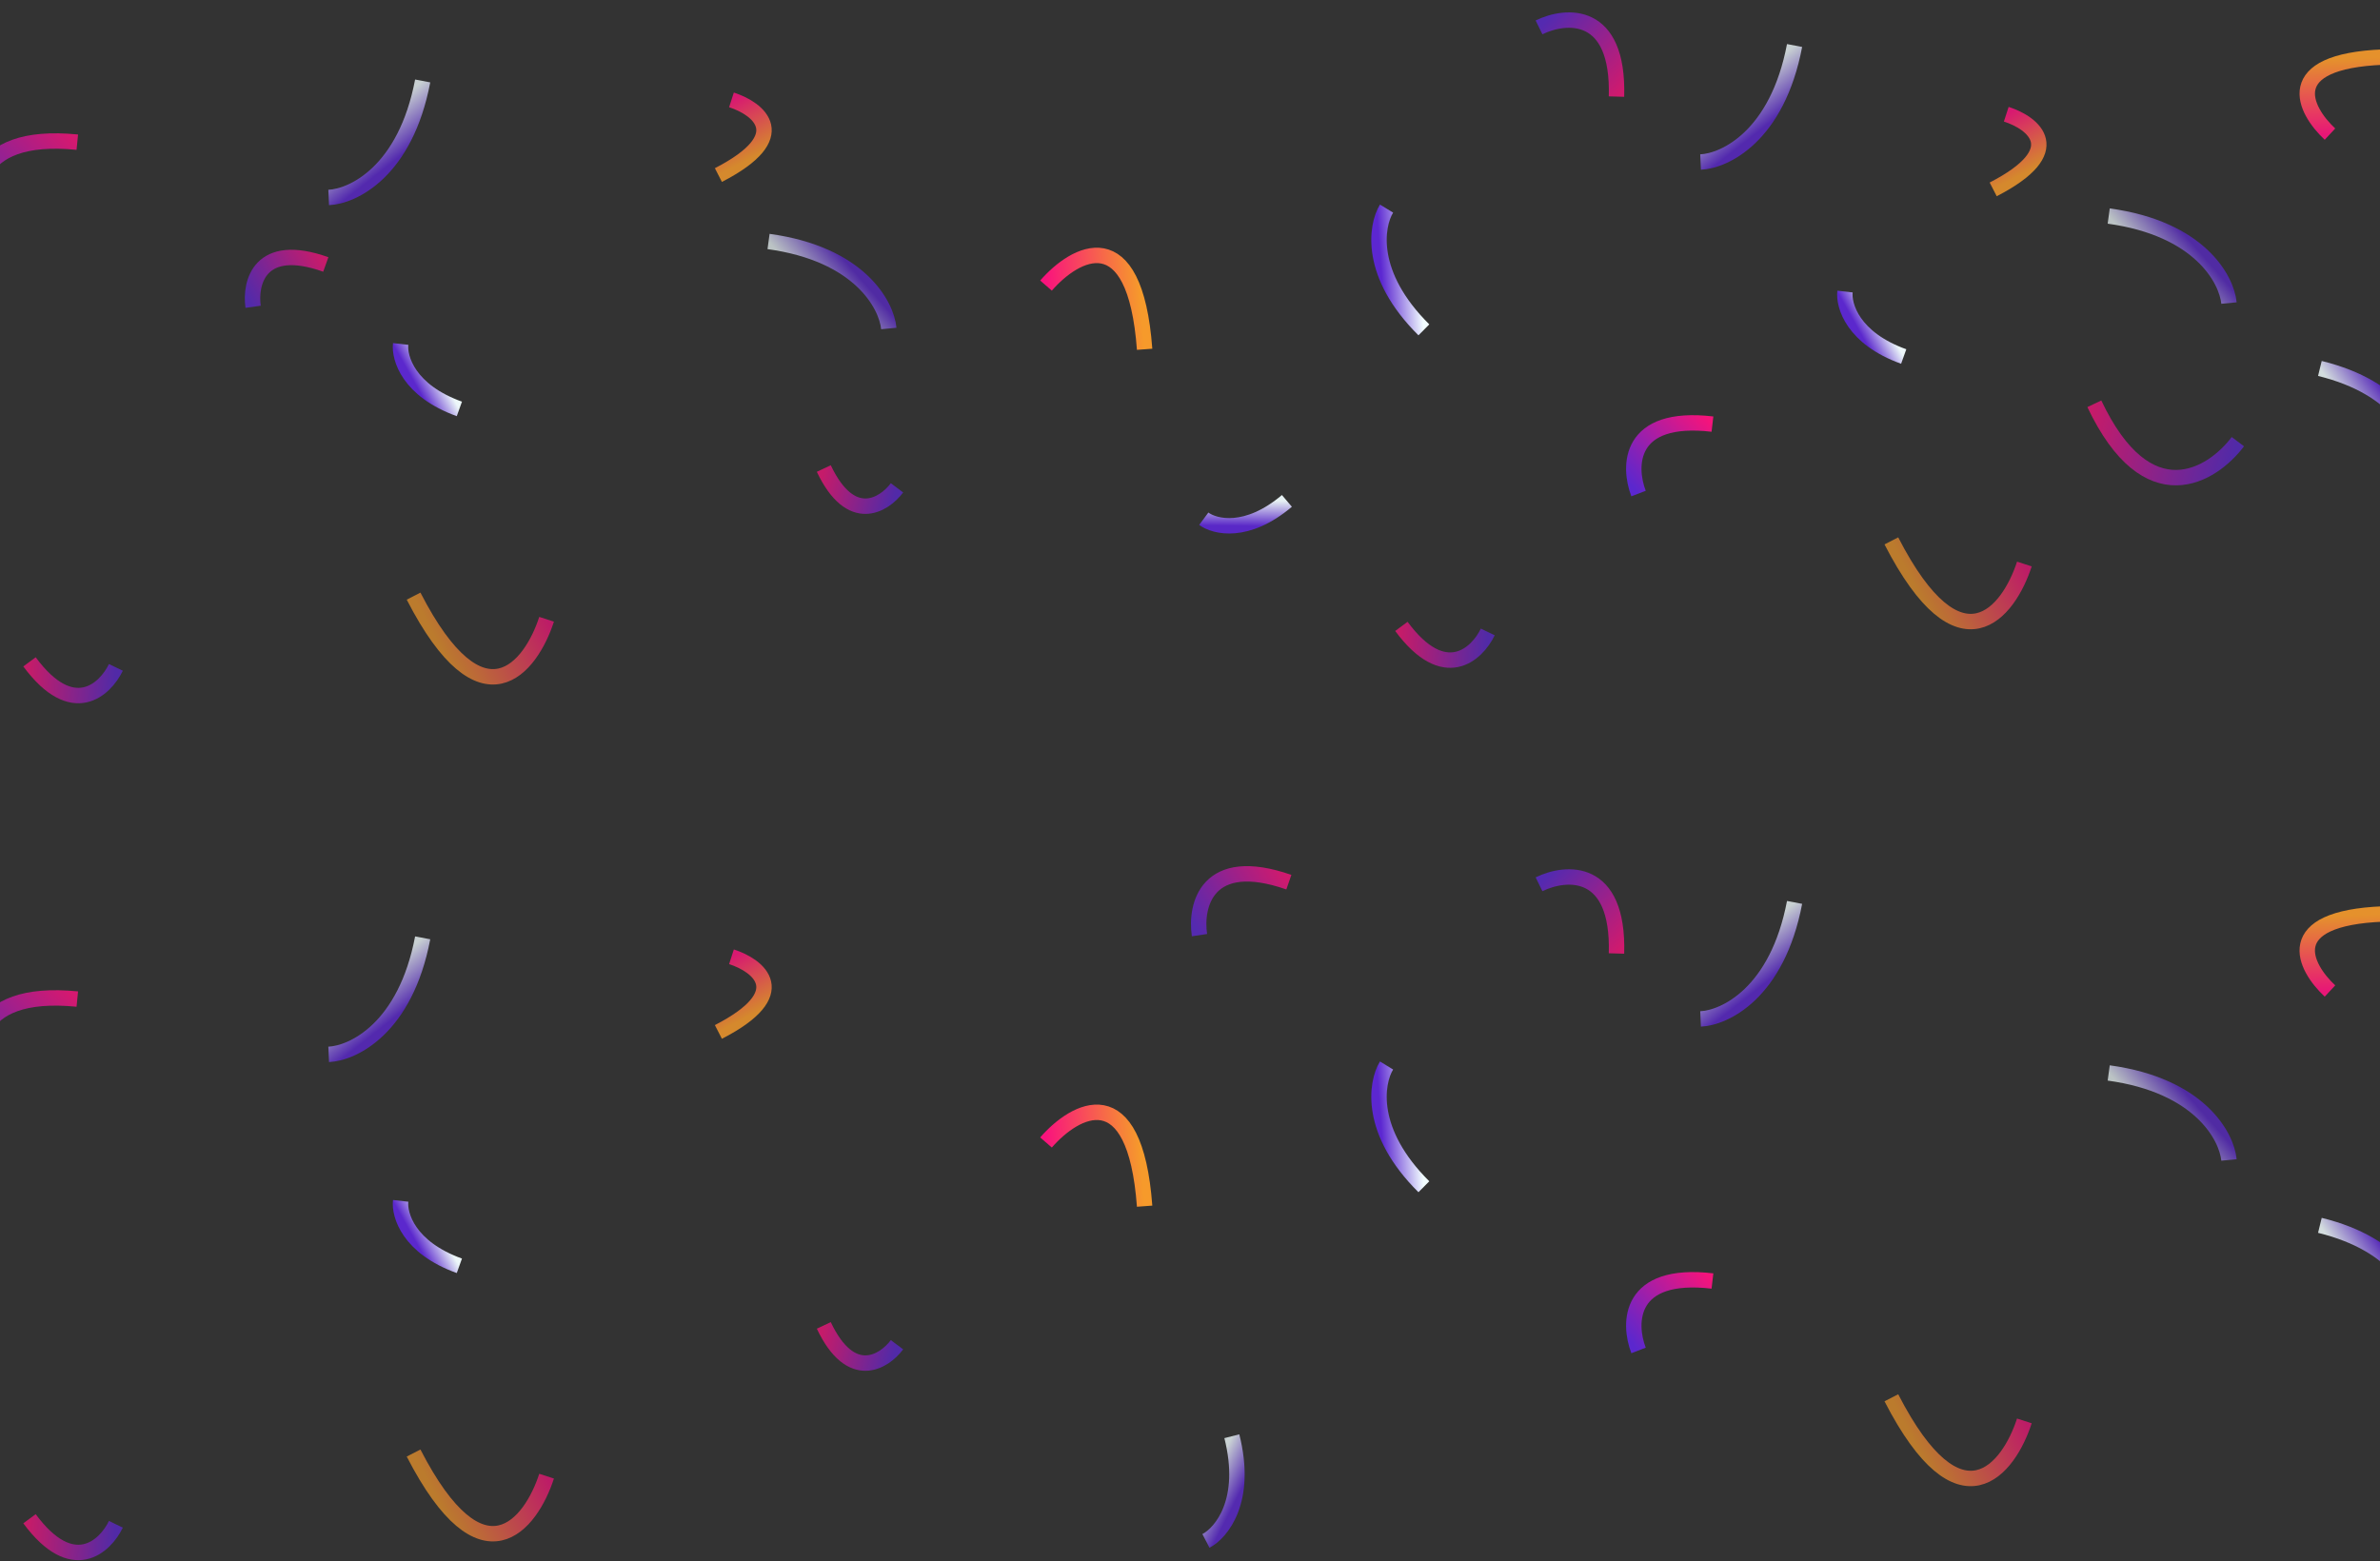 <svg width="1544" height="1013" viewBox="0 0 1544 1013" fill="none" xmlns="http://www.w3.org/2000/svg">
<rect x="0" y="0" width="1544" height="1013" fill="#333333" stroke="none"/>
<path d="M923.722 214.025C887.682 178.288 892.556 146.686 899.498 135.351" stroke="url(#paint0_linear_755_1077)" stroke-width="10"/>
<path d="M742.559 226.634C736.301 141.787 697.306 163.728 678.591 185.305" stroke="url(#paint1_linear_755_1077)" stroke-width="10"/>
<path opacity="0.94" d="M834.861 325.011C808.904 346.979 788.095 341.88 780.936 336.585" stroke="url(#paint2_linear_755_1077)" stroke-width="10"/>
<path opacity="0.73" d="M909.131 406.438C937.078 444.262 958.145 424.599 965.186 410.04" stroke="url(#paint3_linear_755_1077)" stroke-width="10"/>
<path opacity="0.73" d="M19.131 429.438C47.078 467.262 68.145 447.599 75.186 433.04" stroke="url(#paint4_linear_755_1077)" stroke-width="10"/>
<path opacity="0.98" d="M1110.94 275.185C1056.22 268.809 1056.18 302.567 1062.99 320.243" stroke="url(#paint5_linear_755_1077)" stroke-width="10"/>
<path opacity="0.75" d="M211.358 171.6C168.333 156.24 161.997 183.508 164.207 199.062" stroke="url(#paint6_linear_755_1077)" stroke-width="10"/>
<path opacity="0.82" d="M50.151 92.249C-20.048 85.308 -19.355 128.53 -10.233 151.008" stroke="url(#paint7_linear_755_1077)" stroke-width="10"/>
<path opacity="0.79" d="M1048.68 62.675C1050.3 6.265 1015.85 9.23 998.421 17.764" stroke="url(#paint8_linear_755_1077)" stroke-width="10"/>
<path opacity="0.7" d="M1227 350.957C1271.75 437.963 1303.17 397.214 1313.29 365.963" stroke="url(#paint9_linear_755_1077)" stroke-width="10"/>
<path opacity="0.7" d="M268.307 386.806C313.057 473.812 344.478 433.063 354.594 401.813" stroke="url(#paint10_linear_755_1077)" stroke-width="10"/>
<path opacity="0.97" d="M1235.01 231.323C1202.05 219.484 1195.89 198.3 1196.92 189.188" stroke="url(#paint11_linear_755_1077)" stroke-width="10"/>
<path opacity="0.97" d="M298.013 265.323C265.055 253.484 258.887 232.3 259.923 223.188" stroke="url(#paint12_linear_755_1077)" stroke-width="10"/>
<path opacity="0.78" d="M1164.21 29.525C1153.03 88.362 1118.9 104.447 1103.23 105.135" stroke="url(#paint13_linear_755_1077)" stroke-width="10"/>
<path opacity="0.78" d="M274.208 52.525C263.029 111.362 228.897 127.447 213.228 128.135" stroke="url(#paint14_linear_755_1077)" stroke-width="10"/>
<path opacity="0.83" d="M1293.06 122.876C1342.24 97.582 1319.21 79.823 1301.54 74.105" stroke="url(#paint15_linear_755_1077)" stroke-width="10"/>
<path opacity="0.83" d="M466.05 113.581C515.227 88.287 492.195 70.528 474.532 64.81" stroke="url(#paint16_linear_755_1077)" stroke-width="10"/>
<path opacity="0.74" d="M1358.68 262C1393.2 334.854 1435.14 308.734 1451.79 286.567" stroke="url(#paint17_linear_755_1077)" stroke-width="10"/>
<path opacity="0.74" d="M534.429 304C552.039 341.164 573.429 327.84 581.923 316.532" stroke="url(#paint18_linear_755_1077)" stroke-width="10"/>
<path opacity="0.71" d="M1368 140.186C1426.84 148.203 1444.54 181.164 1446.03 196.643" stroke="url(#paint19_linear_755_1077)" stroke-width="10"/>
<path opacity="0.71" d="M498.585 156.689C557.424 164.705 575.122 197.667 576.616 213.145" stroke="url(#paint20_linear_755_1077)" stroke-width="10"/>
<path opacity="0.91" d="M1546.38 37.031C1478.37 39.665 1494.83 71.455 1511.55 87.021" stroke="url(#paint21_linear_755_1077)" stroke-width="10"/>
<path opacity="0.84" d="M1505 239.07C1556.76 251.744 1569.47 282.823 1569.35 296.778" stroke="url(#paint22_linear_755_1077)" stroke-width="10"/>
<path d="M923.722 770.026C887.682 734.289 892.556 702.686 899.498 691.352" stroke="url(#paint23_linear_755_1077)" stroke-width="10"/>
<path opacity="0.79" d="M836.131 572.395C782.836 553.837 775.273 587.581 778.153 606.773" stroke="url(#paint24_linear_755_1077)" stroke-width="10"/>
<path d="M742.559 782.635C736.301 697.787 697.306 719.728 678.591 741.305" stroke="url(#paint25_linear_755_1077)" stroke-width="10"/>
<path opacity="0.79" d="M799.138 931.905C809.751 973.72 792.365 994.612 782.345 999.831" stroke="url(#paint26_linear_755_1077)" stroke-width="10"/>
<path opacity="0.73" d="M19.131 985.439C47.078 1023.26 68.145 1003.6 75.186 989.04" stroke="url(#paint27_linear_755_1077)" stroke-width="10"/>
<path opacity="0.98" d="M1110.94 831.186C1056.22 824.81 1056.18 858.568 1062.99 876.244" stroke="url(#paint28_linear_755_1077)" stroke-width="10"/>
<path opacity="0.82" d="M50.151 648.25C-20.048 641.309 -19.355 684.53 -10.233 707.008" stroke="url(#paint29_linear_755_1077)" stroke-width="10"/>
<path opacity="0.79" d="M1048.68 618.676C1050.3 562.266 1015.85 565.231 998.42 573.765" stroke="url(#paint30_linear_755_1077)" stroke-width="10"/>
<path opacity="0.7" d="M1227 906.957C1271.75 993.963 1303.17 953.214 1313.28 921.964" stroke="url(#paint31_linear_755_1077)" stroke-width="10"/>
<path opacity="0.7" d="M268.307 942.806C313.057 1029.81 344.478 989.063 354.594 957.813" stroke="url(#paint32_linear_755_1077)" stroke-width="10"/>
<path opacity="0.97" d="M298.013 821.323C265.055 809.484 258.887 788.3 259.923 779.188" stroke="url(#paint33_linear_755_1077)" stroke-width="10"/>
<path opacity="0.78" d="M1164.21 585.525C1153.03 644.363 1118.9 660.448 1103.23 661.136" stroke="url(#paint34_linear_755_1077)" stroke-width="10"/>
<path opacity="0.78" d="M274.208 608.525C263.029 667.363 228.897 683.448 213.228 684.135" stroke="url(#paint35_linear_755_1077)" stroke-width="10"/>
<path opacity="0.83" d="M466.05 669.581C515.227 644.288 492.195 626.528 474.532 620.81" stroke="url(#paint36_linear_755_1077)" stroke-width="10"/>
<path opacity="0.74" d="M534.429 860C552.039 897.164 573.429 883.84 581.923 872.533" stroke="url(#paint37_linear_755_1077)" stroke-width="10"/>
<path opacity="0.71" d="M1368 696.187C1426.84 704.204 1444.54 737.165 1446.03 752.644" stroke="url(#paint38_linear_755_1077)" stroke-width="10"/>
<path opacity="0.91" d="M1546.38 593.032C1478.37 595.666 1494.82 627.456 1511.55 643.021" stroke="url(#paint39_linear_755_1077)" stroke-width="10"/>
<path opacity="0.84" d="M1505 795.07C1556.76 807.745 1569.46 838.824 1569.35 852.779" stroke="url(#paint40_linear_755_1077)" stroke-width="10"/>
<defs>
<linearGradient id="paint0_linear_755_1077" x1="895.951" y1="175.843" x2="920.77" y2="174.013" gradientUnits="userSpaceOnUse">
<stop stop-color="#5C27D1"/>
<stop offset="1" stop-color="#F2FDFF"/>
</linearGradient>
<linearGradient id="paint1_linear_755_1077" x1="679.648" y1="199.642" x2="740.239" y2="195.173" gradientUnits="userSpaceOnUse">
<stop stop-color="#F9137D"/>
<stop offset="1" stop-color="#F69A2B"/>
</linearGradient>
<linearGradient id="paint2_linear_755_1077" x1="807.755" y1="341.317" x2="807.982" y2="324.644" gradientUnits="userSpaceOnUse">
<stop stop-color="#5C27D1"/>
<stop offset="1" stop-color="#F2FDFF"/>
</linearGradient>
<linearGradient id="paint3_linear_755_1077" x1="964.549" y1="419.945" x2="908.495" y2="416.344" gradientUnits="userSpaceOnUse">
<stop stop-color="#5C27D1"/>
<stop offset="1" stop-color="#F9137D"/>
</linearGradient>
<linearGradient id="paint4_linear_755_1077" x1="74.549" y1="442.945" x2="18.495" y2="439.344" gradientUnits="userSpaceOnUse">
<stop stop-color="#5C27D1"/>
<stop offset="1" stop-color="#F9137D"/>
</linearGradient>
<linearGradient id="paint5_linear_755_1077" x1="1055.03" y1="311.77" x2="1102.98" y2="266.712" gradientUnits="userSpaceOnUse">
<stop stop-color="#5C27D1"/>
<stop offset="1" stop-color="#F9137D"/>
</linearGradient>
<linearGradient id="paint6_linear_755_1077" x1="159.354" y1="190.73" x2="206.505" y2="163.268" gradientUnits="userSpaceOnUse">
<stop stop-color="#5C27D1"/>
<stop offset="1" stop-color="#F9137D"/>
</linearGradient>
<linearGradient id="paint7_linear_755_1077" x1="-20.617" y1="140.337" x2="39.768" y2="81.578" gradientUnits="userSpaceOnUse">
<stop stop-color="#5C27D1"/>
<stop offset="1" stop-color="#F9137D"/>
</linearGradient>
<linearGradient id="paint8_linear_755_1077" x1="1006.36" y1="8.882" x2="1056.62" y2="53.793" gradientUnits="userSpaceOnUse">
<stop stop-color="#5C27D1"/>
<stop offset="1" stop-color="#F9137D"/>
</linearGradient>
<linearGradient id="paint9_linear_755_1077" x1="1305.73" y1="351.262" x2="1243.59" y2="383.218" gradientUnits="userSpaceOnUse">
<stop stop-color="#F9137D"/>
<stop offset="1" stop-color="#F69A2B"/>
</linearGradient>
<linearGradient id="paint10_linear_755_1077" x1="347.033" y1="387.111" x2="284.901" y2="419.067" gradientUnits="userSpaceOnUse">
<stop stop-color="#F9137D"/>
<stop offset="1" stop-color="#F69A2B"/>
</linearGradient>
<linearGradient id="paint11_linear_755_1077" x1="1206.51" y1="215.544" x2="1221.5" y2="207.161" gradientUnits="userSpaceOnUse">
<stop stop-color="#5C27D1"/>
<stop offset="1" stop-color="#F2FDFF"/>
</linearGradient>
<linearGradient id="paint12_linear_755_1077" x1="269.513" y1="249.544" x2="284.5" y2="241.161" gradientUnits="userSpaceOnUse">
<stop stop-color="#5C27D1"/>
<stop offset="1" stop-color="#F2FDFF"/>
</linearGradient>
<linearGradient id="paint13_linear_755_1077" x1="1145.18" y1="81.886" x2="1127.01" y2="58.814" gradientUnits="userSpaceOnUse">
<stop stop-color="#5C27D1"/>
<stop offset="1" stop-color="#F2FDFF"/>
</linearGradient>
<linearGradient id="paint14_linear_755_1077" x1="255.18" y1="104.886" x2="237.013" y2="81.814" gradientUnits="userSpaceOnUse">
<stop stop-color="#5C27D1"/>
<stop offset="1" stop-color="#F2FDFF"/>
</linearGradient>
<linearGradient id="paint15_linear_755_1077" x1="1293.23" y1="78.379" x2="1311.3" y2="113.497" gradientUnits="userSpaceOnUse">
<stop stop-color="#F9137D"/>
<stop offset="1" stop-color="#F69A2B"/>
</linearGradient>
<linearGradient id="paint16_linear_755_1077" x1="466.222" y1="69.084" x2="484.285" y2="104.202" gradientUnits="userSpaceOnUse">
<stop stop-color="#F9137D"/>
<stop offset="1" stop-color="#F69A2B"/>
</linearGradient>
<linearGradient id="paint17_linear_755_1077" x1="1447.45" y1="303.02" x2="1354.34" y2="278.453" gradientUnits="userSpaceOnUse">
<stop stop-color="#5C27D1"/>
<stop offset="1" stop-color="#F9137D"/>
</linearGradient>
<linearGradient id="paint18_linear_755_1077" x1="579.708" y1="324.925" x2="532.215" y2="312.393" gradientUnits="userSpaceOnUse">
<stop stop-color="#5C27D1"/>
<stop offset="1" stop-color="#F9137D"/>
</linearGradient>
<linearGradient id="paint19_linear_755_1077" x1="1420.83" y1="156.31" x2="1398.93" y2="175.496" gradientUnits="userSpaceOnUse">
<stop stop-color="#5C27D1"/>
<stop offset="1" stop-color="#F2FDFF"/>
</linearGradient>
<linearGradient id="paint20_linear_755_1077" x1="551.419" y1="172.812" x2="529.516" y2="191.999" gradientUnits="userSpaceOnUse">
<stop stop-color="#5C27D1"/>
<stop offset="1" stop-color="#F2FDFF"/>
</linearGradient>
<linearGradient id="paint21_linear_755_1077" x1="1523.05" y1="86.576" x2="1521.17" y2="38.008" gradientUnits="userSpaceOnUse">
<stop stop-color="#F9137D"/>
<stop offset="1" stop-color="#F69A2B"/>
</linearGradient>
<linearGradient id="paint22_linear_755_1077" x1="1550.64" y1="258.416" x2="1529.29" y2="273.486" gradientUnits="userSpaceOnUse">
<stop stop-color="#5C27D1"/>
<stop offset="1" stop-color="#F2FDFF"/>
</linearGradient>
<linearGradient id="paint23_linear_755_1077" x1="895.951" y1="731.844" x2="920.77" y2="730.013" gradientUnits="userSpaceOnUse">
<stop stop-color="#5C27D1"/>
<stop offset="1" stop-color="#F2FDFF"/>
</linearGradient>
<linearGradient id="paint24_linear_755_1077" x1="772.078" y1="596.527" x2="830.056" y2="562.149" gradientUnits="userSpaceOnUse">
<stop stop-color="#5C27D1"/>
<stop offset="1" stop-color="#F9137D"/>
</linearGradient>
<linearGradient id="paint25_linear_755_1077" x1="679.648" y1="755.642" x2="740.239" y2="751.173" gradientUnits="userSpaceOnUse">
<stop stop-color="#F9137D"/>
<stop offset="1" stop-color="#F69A2B"/>
</linearGradient>
<linearGradient id="paint26_linear_755_1077" x1="802.656" y1="971.881" x2="783.771" y2="962.35" gradientUnits="userSpaceOnUse">
<stop stop-color="#5C27D1"/>
<stop offset="1" stop-color="#F2FDFF"/>
</linearGradient>
<linearGradient id="paint27_linear_755_1077" x1="74.549" y1="998.946" x2="18.495" y2="995.344" gradientUnits="userSpaceOnUse">
<stop stop-color="#5C27D1"/>
<stop offset="1" stop-color="#F9137D"/>
</linearGradient>
<linearGradient id="paint28_linear_755_1077" x1="1055.03" y1="867.77" x2="1102.98" y2="822.712" gradientUnits="userSpaceOnUse">
<stop stop-color="#5C27D1"/>
<stop offset="1" stop-color="#F9137D"/>
</linearGradient>
<linearGradient id="paint29_linear_755_1077" x1="-20.617" y1="696.337" x2="39.768" y2="637.579" gradientUnits="userSpaceOnUse">
<stop stop-color="#5C27D1"/>
<stop offset="1" stop-color="#F9137D"/>
</linearGradient>
<linearGradient id="paint30_linear_755_1077" x1="1006.36" y1="564.883" x2="1056.62" y2="609.794" gradientUnits="userSpaceOnUse">
<stop stop-color="#5C27D1"/>
<stop offset="1" stop-color="#F9137D"/>
</linearGradient>
<linearGradient id="paint31_linear_755_1077" x1="1305.72" y1="907.262" x2="1243.59" y2="939.219" gradientUnits="userSpaceOnUse">
<stop stop-color="#F9137D"/>
<stop offset="1" stop-color="#F69A2B"/>
</linearGradient>
<linearGradient id="paint32_linear_755_1077" x1="347.033" y1="943.111" x2="284.901" y2="975.068" gradientUnits="userSpaceOnUse">
<stop stop-color="#F9137D"/>
<stop offset="1" stop-color="#F69A2B"/>
</linearGradient>
<linearGradient id="paint33_linear_755_1077" x1="269.513" y1="805.544" x2="284.5" y2="797.162" gradientUnits="userSpaceOnUse">
<stop stop-color="#5C27D1"/>
<stop offset="1" stop-color="#F2FDFF"/>
</linearGradient>
<linearGradient id="paint34_linear_755_1077" x1="1145.18" y1="637.887" x2="1127.01" y2="614.815" gradientUnits="userSpaceOnUse">
<stop stop-color="#5C27D1"/>
<stop offset="1" stop-color="#F2FDFF"/>
</linearGradient>
<linearGradient id="paint35_linear_755_1077" x1="255.18" y1="660.886" x2="237.013" y2="637.814" gradientUnits="userSpaceOnUse">
<stop stop-color="#5C27D1"/>
<stop offset="1" stop-color="#F2FDFF"/>
</linearGradient>
<linearGradient id="paint36_linear_755_1077" x1="466.222" y1="625.084" x2="484.285" y2="660.202" gradientUnits="userSpaceOnUse">
<stop stop-color="#F9137D"/>
<stop offset="1" stop-color="#F69A2B"/>
</linearGradient>
<linearGradient id="paint37_linear_755_1077" x1="579.708" y1="880.926" x2="532.215" y2="868.393" gradientUnits="userSpaceOnUse">
<stop stop-color="#5C27D1"/>
<stop offset="1" stop-color="#F9137D"/>
</linearGradient>
<linearGradient id="paint38_linear_755_1077" x1="1420.83" y1="712.311" x2="1398.93" y2="731.497" gradientUnits="userSpaceOnUse">
<stop stop-color="#5C27D1"/>
<stop offset="1" stop-color="#F2FDFF"/>
</linearGradient>
<linearGradient id="paint39_linear_755_1077" x1="1523.05" y1="642.576" x2="1521.16" y2="594.008" gradientUnits="userSpaceOnUse">
<stop stop-color="#F9137D"/>
<stop offset="1" stop-color="#F69A2B"/>
</linearGradient>
<linearGradient id="paint40_linear_755_1077" x1="1550.64" y1="814.417" x2="1529.29" y2="829.487" gradientUnits="userSpaceOnUse">
<stop stop-color="#5C27D1"/>
<stop offset="1" stop-color="#F2FDFF"/>
</linearGradient>
</defs>
</svg>
